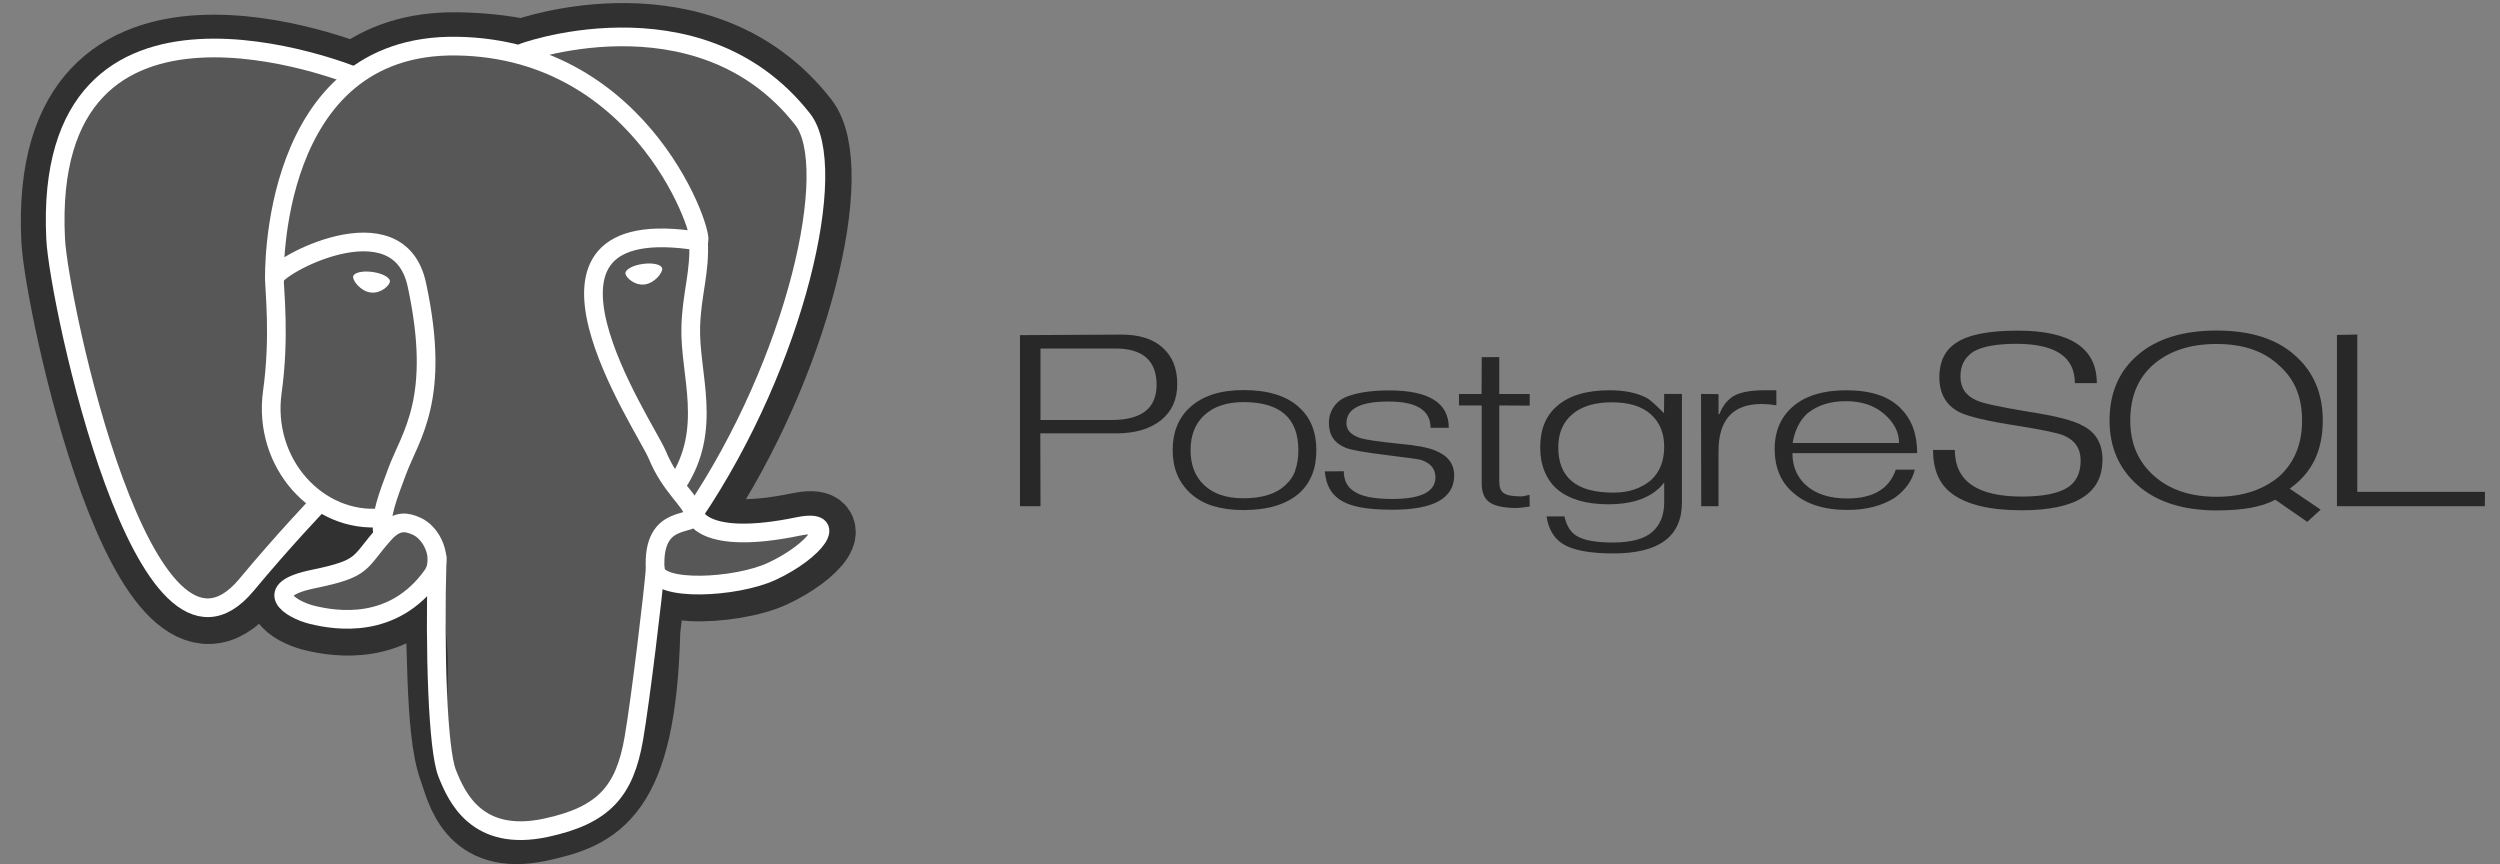 <svg width="107" height="37" viewBox="0 0 107 37" fill="none" xmlns="http://www.w3.org/2000/svg">
<rect x="0" y="0" width="107" height="37" fill="#808080" stroke="none"/>
<path d="M27.617 26.982C27.852 25.024 27.782 24.737 29.24 25.054L29.61 25.087C30.732 25.138 32.199 24.906 33.061 24.506C34.917 23.645 36.017 22.207 34.187 22.585C30.014 23.446 29.727 22.033 29.727 22.033C34.134 15.494 35.976 7.194 34.386 5.162C30.049 -0.38 22.541 2.241 22.416 2.309L22.376 2.316C21.551 2.145 20.628 2.043 19.591 2.026C17.703 1.995 16.27 2.521 15.183 3.346C15.183 3.346 1.79 -2.172 2.413 10.285C2.545 12.935 6.211 30.337 10.583 25.08C12.181 23.158 13.726 21.533 13.726 21.533C14.493 22.043 15.411 22.303 16.374 22.209L16.448 22.146C16.425 22.384 16.435 22.618 16.478 22.894C15.352 24.153 15.683 24.374 13.431 24.837C11.152 25.307 12.491 26.143 13.365 26.361C14.424 26.626 16.875 27.001 18.532 24.683L18.465 24.948C18.907 25.301 18.878 27.488 18.94 29.051C19.003 30.614 19.108 32.072 19.426 32.932C19.745 33.791 20.12 36.006 23.08 35.372C25.553 34.842 27.445 34.079 27.617 26.982Z" fill="black" stroke="#313131" stroke-width="3"/>
<path d="M34.188 22.585C30.014 23.446 29.727 22.033 29.727 22.033C34.134 15.493 35.977 7.193 34.387 5.161C30.05 -0.38 22.542 2.241 22.416 2.309L22.376 2.316C21.552 2.145 20.629 2.043 19.591 2.026C17.703 1.995 16.27 2.521 15.183 3.345C15.183 3.345 1.79 -2.172 2.413 10.285C2.545 12.935 6.211 30.337 10.584 25.08C12.182 23.158 13.726 21.533 13.726 21.533C14.493 22.043 15.411 22.303 16.373 22.209L16.448 22.146C16.425 22.384 16.436 22.618 16.478 22.894C15.352 24.153 15.683 24.374 13.431 24.837C11.152 25.307 12.491 26.143 13.365 26.361C14.424 26.626 16.875 27.001 18.532 24.683L18.465 24.948C18.907 25.301 19.217 27.247 19.165 29.011C19.113 30.775 19.078 31.986 19.426 32.932C19.774 33.878 20.12 36.006 23.08 35.372C25.554 34.842 26.835 33.468 27.014 31.177C27.14 29.548 27.427 29.789 27.445 28.332L27.674 27.643C27.939 25.435 27.717 24.723 29.24 25.054L29.611 25.087C30.732 25.137 32.2 24.906 33.062 24.506C34.917 23.645 36.017 22.207 34.188 22.585H34.188Z" fill="#575757"/>
<path d="M18.71 23.851C18.595 27.959 18.739 32.097 19.141 33.102C19.543 34.108 20.404 36.063 23.365 35.429C25.838 34.899 26.738 33.873 27.128 31.608C27.416 29.942 27.97 25.314 28.041 24.366" stroke="white" stroke-width="0.8" stroke-linecap="round" stroke-linejoin="round"/>
<path d="M15.162 3.254C15.162 3.254 1.759 -2.224 2.382 10.233C2.515 12.883 6.181 30.285 10.553 25.029C12.151 23.107 13.596 21.599 13.596 21.599" stroke="white" stroke-width="0.8" stroke-linecap="round" stroke-linejoin="round"/>
<path d="M22.401 2.254C21.937 2.399 29.857 -0.641 34.357 5.109C35.947 7.141 34.105 15.442 29.698 21.981" stroke="white" stroke-width="0.8" stroke-linecap="round" stroke-linejoin="round"/>
<path d="M29.698 21.981C29.698 21.981 29.985 23.395 34.159 22.533C35.988 22.155 34.887 23.593 33.033 24.454C31.51 25.161 28.098 25.342 28.042 24.366C27.898 21.847 29.838 22.612 29.698 21.981ZM29.698 21.981C29.572 21.413 28.704 20.855 28.13 19.464C27.629 18.25 21.26 8.938 29.897 10.321C30.213 10.256 27.644 2.106 19.562 1.974C11.481 1.841 11.746 11.911 11.746 11.911" stroke="white" stroke-width="0.8" stroke-linecap="round" stroke-linejoin="bevel"/>
<path d="M16.448 22.843C15.322 24.101 15.653 24.322 13.401 24.785C11.123 25.255 12.461 26.091 13.335 26.309C14.395 26.575 16.846 26.95 18.502 24.631C19.006 23.925 18.499 22.798 17.806 22.511C17.471 22.372 17.024 22.199 16.448 22.843Z" stroke="white" stroke-width="0.8" stroke-linecap="round" stroke-linejoin="round"/>
<path d="M16.374 22.82C16.26 22.081 16.617 21.2 16.999 20.17C17.573 18.625 18.899 17.079 17.839 12.176C17.049 8.523 11.748 11.416 11.745 11.911C11.742 12.406 11.985 14.422 11.657 16.769C11.228 19.832 13.606 22.423 16.343 22.158" stroke="white" stroke-width="0.8" stroke-linecap="round" stroke-linejoin="round"/>
<path d="M15.114 11.837C15.09 12.006 15.423 12.458 15.858 12.518C16.293 12.579 16.664 12.226 16.688 12.057C16.712 11.887 16.378 11.701 15.943 11.64C15.508 11.58 15.137 11.668 15.114 11.837H15.114Z" fill="white"/>
<path d="M28.343 11.492C28.366 11.661 28.033 12.113 27.598 12.173C27.163 12.233 26.791 11.881 26.768 11.712C26.745 11.542 27.078 11.356 27.513 11.296C27.948 11.235 28.319 11.323 28.343 11.492V11.492Z" fill="white"/>
<path d="M29.896 10.321C29.968 11.648 29.61 12.552 29.565 13.965C29.499 16.018 30.544 18.369 28.969 20.722" stroke="white" stroke-width="0.8" stroke-linecap="round" stroke-linejoin="round"/>
<path d="M47.575 17.976H44.533V14.916H47.741C48.915 14.916 49.502 15.44 49.502 16.47C49.502 17.474 48.86 17.976 47.576 17.976M49.763 14.88C49.346 14.507 48.763 14.321 48.012 14.321L43.655 14.344V21.664H44.533L44.525 18.548H47.767C48.58 18.548 49.22 18.361 49.687 17.988C50.154 17.616 50.387 17.097 50.387 16.435C50.387 15.773 50.179 15.254 49.762 14.881L49.763 14.88ZM55.443 20.128C55.36 20.368 55.216 20.582 55.027 20.75C54.633 21.135 54.033 21.326 53.22 21.326C52.491 21.326 51.938 21.139 51.541 20.766C51.145 20.393 50.956 19.894 50.956 19.268C50.956 18.942 51.007 18.654 51.109 18.401C51.206 18.157 51.358 17.938 51.553 17.762C51.956 17.395 52.512 17.21 53.22 17.21C54.794 17.21 55.57 17.896 55.57 19.268C55.57 19.594 55.526 19.88 55.436 20.127M55.596 17.427C55.06 16.939 54.268 16.695 53.219 16.695C52.228 16.695 51.462 16.944 50.922 17.442C50.434 17.893 50.19 18.502 50.19 19.268C50.19 20.028 50.442 20.642 50.946 21.11C51.224 21.361 51.548 21.544 51.917 21.656C52.287 21.769 52.722 21.831 53.219 21.831C54.268 21.831 55.057 21.59 55.609 21.107C56.097 20.666 56.34 20.056 56.34 19.274C56.34 18.487 56.094 17.874 55.6 17.433L55.596 17.427ZM62.24 20.339C62.24 21.33 61.357 21.817 59.591 21.817C59.052 21.817 58.597 21.782 58.227 21.714C57.858 21.647 57.558 21.532 57.328 21.374C57.151 21.254 57.006 21.095 56.903 20.908C56.798 20.72 56.73 20.471 56.699 20.176L57.515 20.169C57.515 20.556 57.659 20.842 57.947 21.026C58.255 21.246 58.802 21.356 59.586 21.356C60.82 21.356 61.437 21.047 61.437 20.428C61.437 20.067 61.23 19.818 60.816 19.682C60.733 19.656 60.234 19.587 59.319 19.474C58.404 19.362 57.835 19.26 57.609 19.171C57.122 18.977 56.878 18.629 56.878 18.125C56.869 17.898 56.926 17.674 57.042 17.479C57.158 17.283 57.328 17.125 57.531 17.024C57.747 16.925 58.015 16.848 58.338 16.793C58.66 16.737 59.034 16.71 59.459 16.71C61.158 16.71 62.008 17.243 62.008 18.31H61.227C61.227 17.56 60.63 17.185 59.435 17.185C58.827 17.185 58.374 17.261 58.075 17.418C57.776 17.575 57.627 17.803 57.627 18.117C57.627 18.411 57.828 18.623 58.232 18.754C58.468 18.823 59.01 18.901 59.859 18.99C60.619 19.058 61.14 19.155 61.423 19.282C61.963 19.492 62.239 19.847 62.239 20.351L62.24 20.339ZM65.466 21.68L65.132 21.726L64.924 21.742C64.388 21.742 64.003 21.664 63.767 21.509C63.531 21.353 63.417 21.082 63.417 20.693V17.353H62.444V16.862H63.411L63.419 15.284H64.168V16.862H65.472V17.361L64.168 17.353V20.604C64.168 20.846 64.226 21.013 64.36 21.105C64.494 21.197 64.718 21.243 65.048 21.243C65.094 21.249 65.147 21.246 65.205 21.237C65.263 21.228 65.349 21.208 65.464 21.178L65.472 21.679L65.466 21.68ZM70.646 20.565C70.438 20.735 70.201 20.865 69.946 20.95C69.684 21.04 69.383 21.084 69.043 21.084C67.476 21.084 66.694 20.443 66.694 19.144C66.694 18.542 66.895 18.07 67.294 17.73C67.694 17.389 68.26 17.219 68.987 17.219C69.721 17.219 70.277 17.39 70.657 17.734C71.037 18.077 71.227 18.536 71.227 19.113C71.227 19.741 71.033 20.22 70.646 20.566M71.976 16.86H71.227L71.219 17.685C70.889 17.35 70.654 17.138 70.512 17.049C70.092 16.819 69.55 16.703 68.884 16.703C67.909 16.703 67.165 16.926 66.652 17.371C66.165 17.779 65.921 18.372 65.921 19.147C65.921 19.529 65.983 19.872 66.106 20.173C66.229 20.474 66.409 20.73 66.645 20.939C67.16 21.368 67.887 21.583 68.826 21.583C69.954 21.583 70.749 21.274 71.227 20.651V21.506C71.227 22.051 71.055 22.473 70.712 22.772C70.369 23.07 69.804 23.22 69.018 23.22C68.279 23.22 67.752 23.119 67.444 22.915C67.208 22.759 67.046 22.487 66.957 22.101H66.191C66.275 22.64 66.502 23.03 66.875 23.271C67.305 23.549 68.031 23.687 69.053 23.687C71.009 23.687 71.987 22.96 71.987 21.506V16.854L71.976 16.86ZM76.027 17.346C75.819 17.311 75.609 17.293 75.398 17.291C74.168 17.291 73.552 17.966 73.552 19.317V21.664H72.812L72.804 16.86L73.553 16.868V17.724H73.592C73.718 17.386 73.916 17.13 74.189 16.956C74.488 16.782 74.933 16.703 75.525 16.703H76.028V17.346L76.027 17.346ZM76.724 18.958C76.818 18.412 77.03 17.99 77.36 17.69C77.576 17.517 77.819 17.387 78.091 17.3C78.363 17.212 78.671 17.17 79.011 17.17C79.676 17.17 80.22 17.352 80.642 17.718C81.064 18.083 81.28 18.496 81.28 18.959H76.73M81.353 17.477C81.079 17.207 80.745 17.007 80.377 16.893C79.989 16.767 79.536 16.704 79.017 16.704C78.046 16.704 77.294 16.93 76.759 17.38C76.224 17.831 75.956 18.445 75.956 19.222C75.956 19.999 76.213 20.62 76.727 21.07C77.282 21.574 78.066 21.826 79.078 21.826C79.482 21.826 79.855 21.779 80.199 21.689C80.542 21.599 80.842 21.467 81.099 21.301C81.55 20.977 81.835 20.578 81.956 20.103H81.14C80.862 20.919 80.171 21.335 79.065 21.335C78.284 21.335 77.684 21.134 77.258 20.732C76.897 20.383 76.716 19.942 76.716 19.394H82.055C82.055 18.579 81.822 17.94 81.339 17.471L81.353 17.477Z" fill="#282828"/>
<path d="M89.982 19.701C89.982 21.128 88.831 21.84 86.531 21.84C85.153 21.84 84.147 21.596 83.512 21.103C82.988 20.699 82.734 20.083 82.734 19.256H83.667C83.667 20.587 84.623 21.253 86.537 21.253C87.455 21.253 88.118 21.116 88.527 20.845C88.873 20.604 89.052 20.227 89.052 19.714C89.052 19.206 88.816 18.85 88.343 18.645C88.075 18.529 87.423 18.396 86.385 18.229C85.08 18.029 84.233 17.831 83.845 17.632C83.285 17.339 83.004 16.841 83.004 16.139C83.004 15.484 83.237 14.996 83.719 14.677C84.232 14.326 85.114 14.151 86.362 14.151C88.617 14.151 89.744 14.9 89.744 16.398H88.804C88.804 15.275 87.967 14.715 86.298 14.715C85.459 14.715 84.845 14.828 84.457 15.053C84.089 15.294 83.906 15.647 83.906 16.115C83.906 16.603 84.142 16.946 84.614 17.145C84.865 17.261 85.605 17.42 86.832 17.625C87.986 17.799 88.764 18 89.163 18.232C89.714 18.515 89.989 19.005 89.989 19.703L89.982 19.701ZM97.505 20.43C97.156 20.709 96.758 20.92 96.332 21.054C95.896 21.193 95.408 21.262 94.868 21.262C93.761 21.262 92.875 20.971 92.195 20.37C91.516 19.77 91.175 18.985 91.175 17.996C91.175 16.965 91.512 16.162 92.186 15.586C92.861 15.01 93.76 14.722 94.868 14.722C95.996 14.722 96.883 15.023 97.528 15.626C97.869 15.919 98.121 16.267 98.284 16.654C98.447 17.042 98.529 17.494 98.529 17.997C98.529 19.023 98.187 19.834 97.505 20.431M97.998 20.916C98.48 20.576 98.837 20.158 99.069 19.679C99.3 19.199 99.415 18.63 99.415 18.001C99.415 16.865 99.038 15.953 98.282 15.262C97.878 14.885 97.391 14.605 96.825 14.422C96.26 14.239 95.601 14.147 94.867 14.147C93.441 14.147 92.321 14.492 91.508 15.184C90.695 15.876 90.289 16.813 90.289 17.997C90.289 19.149 90.699 20.078 91.513 20.785C92.327 21.492 93.454 21.846 94.874 21.846C95.43 21.846 95.915 21.808 96.329 21.734C96.744 21.659 97.094 21.543 97.383 21.388L98.751 22.336L99.323 21.811L97.998 20.913V20.916ZM106.35 21.664H100.021V14.335L100.892 14.319V21.051H106.358L106.35 21.663L106.35 21.664Z" fill="#282828"/>
</svg>
